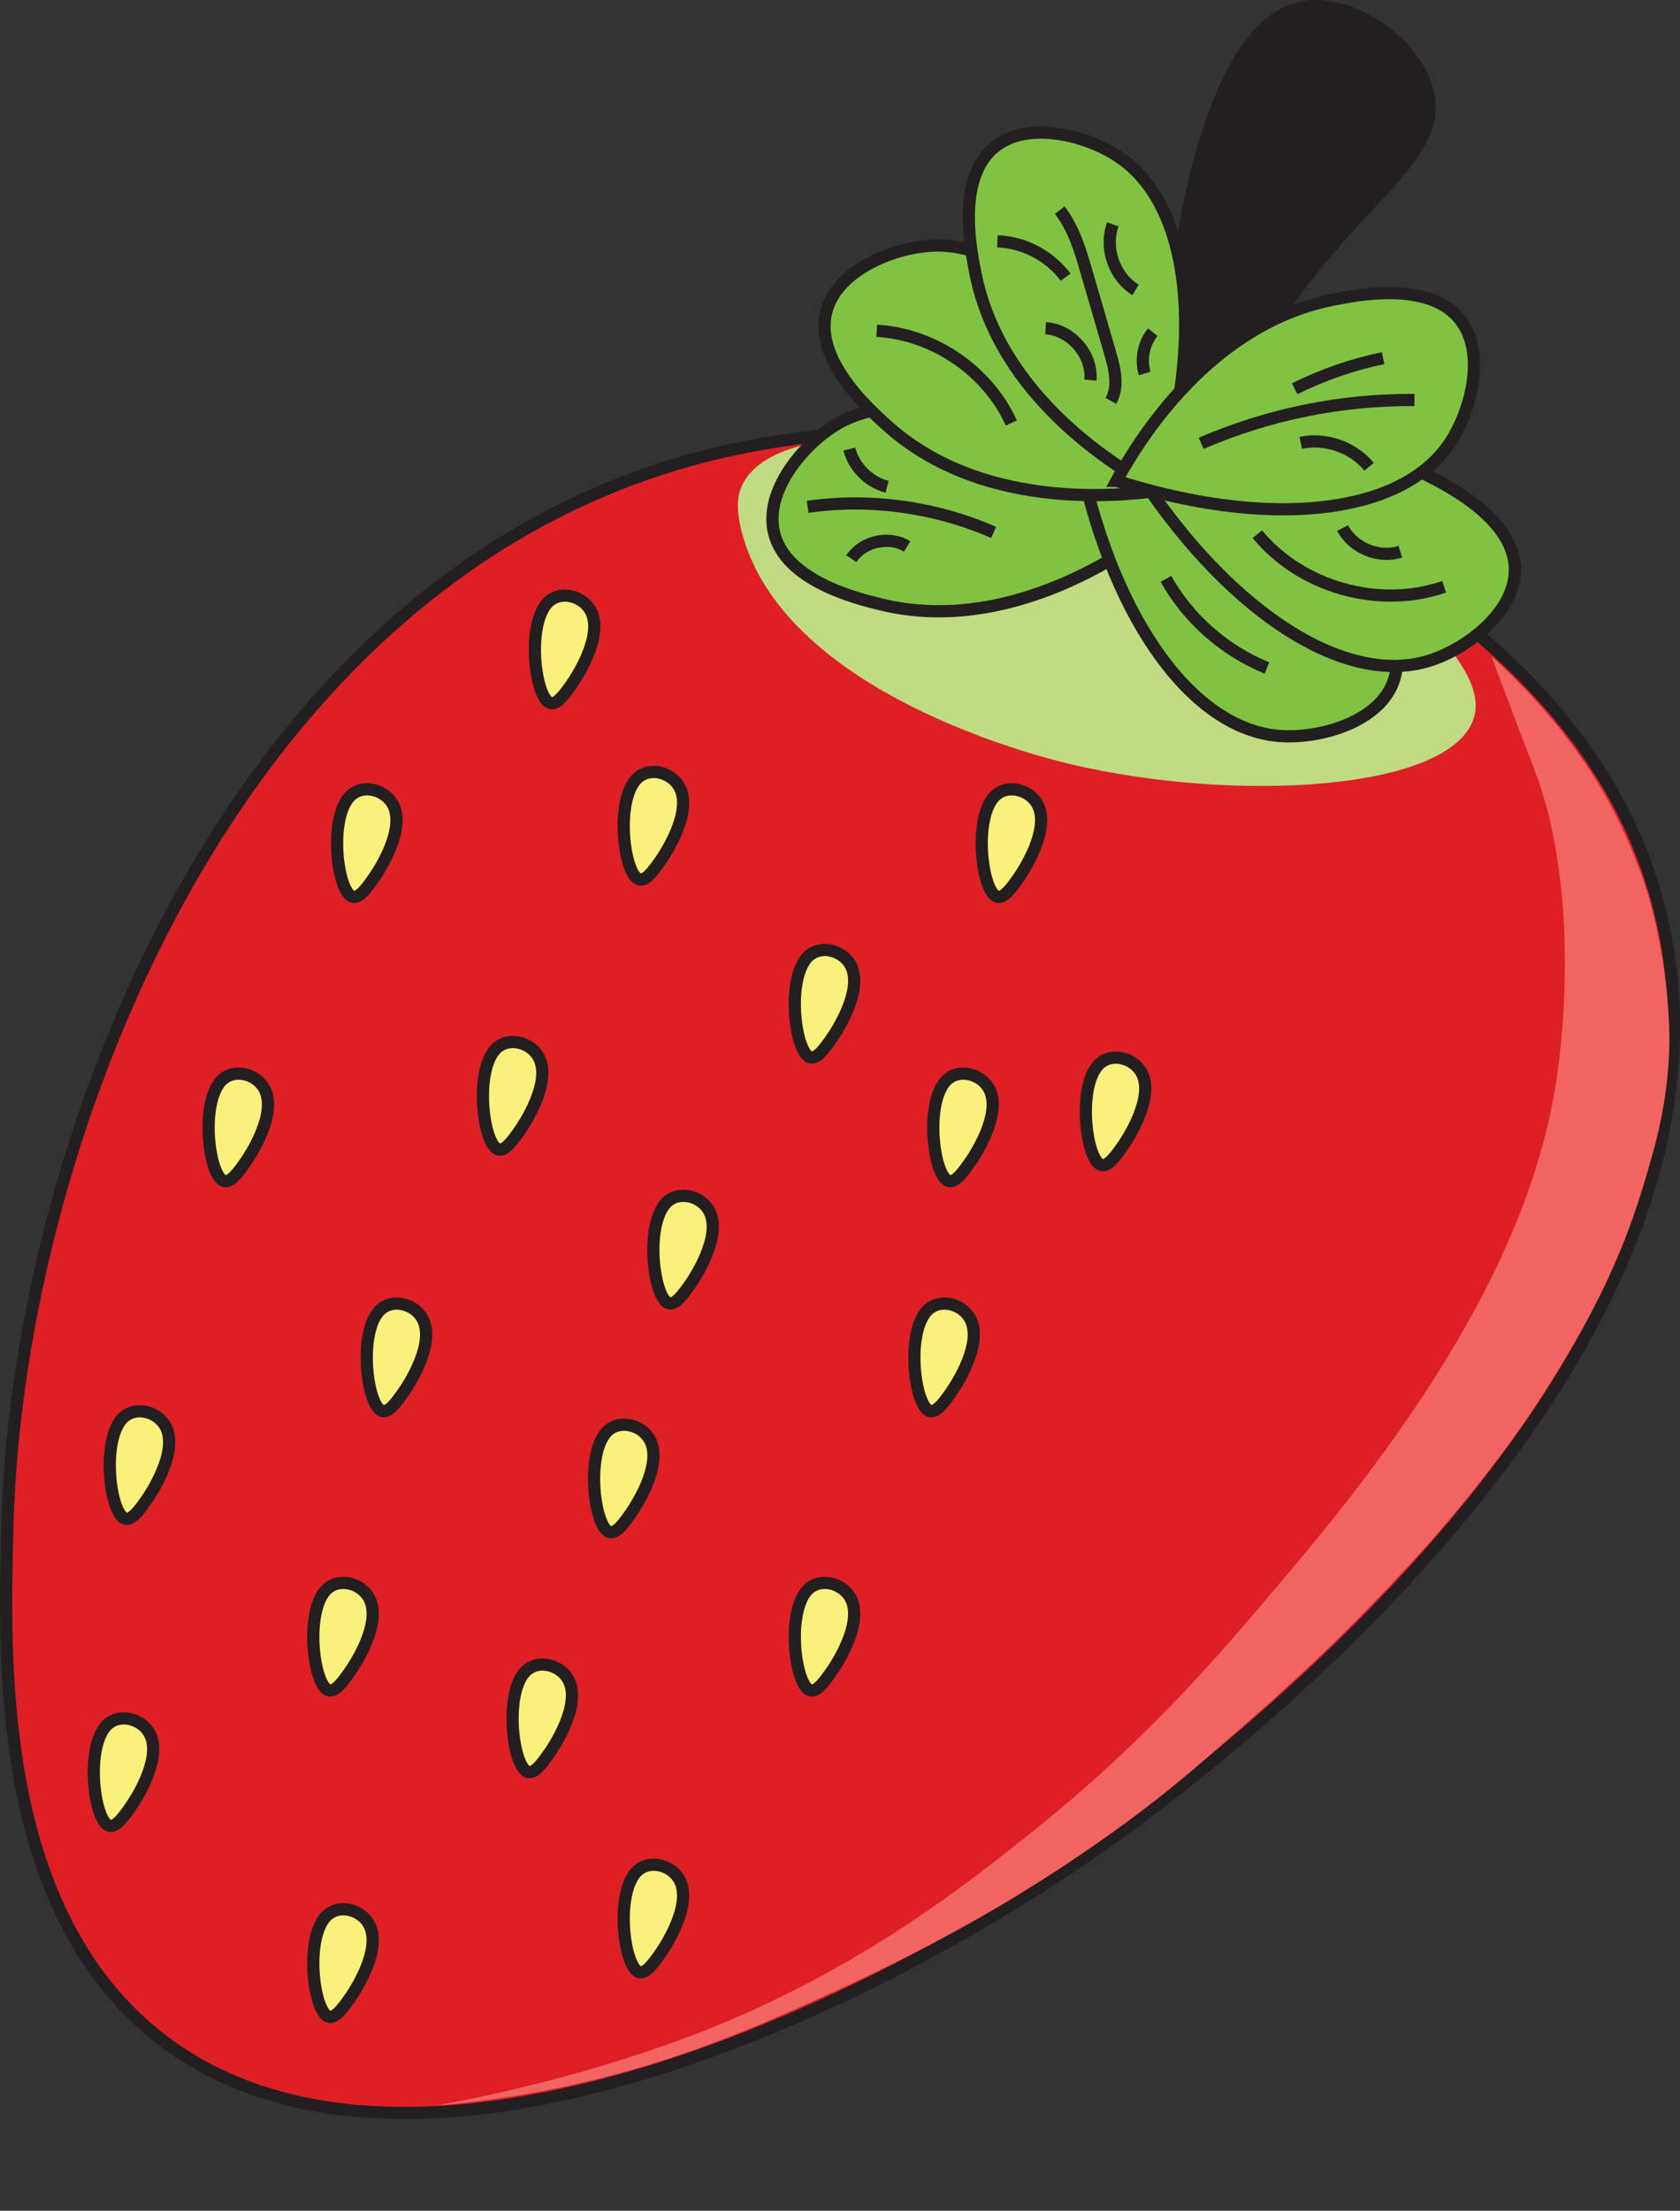 <?xml version="1.0" encoding="UTF-8"?>
<svg id="strawberry" xmlns="http://www.w3.org/2000/svg" viewBox="0 0 137.68 181.11">
  <rect x="0" y="0" width="137.68" height="181.11" fill="#333333" stroke="none"/>
  <defs>
    <style>
      .cls-1 {
        fill: #faf17c;
      }

      .cls-1, .cls-2, .cls-3, .cls-4, .cls-5 {
        stroke: #231f20;
        stroke-miterlimit: 10;
      }

      .cls-6 {
        fill: #c0db82;
      }

      .cls-2 {
        fill: #231f20;
      }

      .cls-7 {
        fill: #f16461;
      }

      .cls-3 {
        fill: #de1f26;
      }

      .cls-4 {
        fill: none;
      }

      .cls-5 {
        fill: #80c342;
      }
    </style>
  </defs>
  <path id="strawberrystick" class="cls-2" d="M96.05,50.48c-1.93-.29-1.85-47.09,10.54-49.85,4.09-.91,9.59,2.97,10.45,7.06,1.08,5.14-5.62,8.4-11.87,17.6-8.89,13.08-8.14,25.33-9.12,25.18Z"/>
  <g id="strawberryfoundation">
    <path class="cls-3" d="M62.22,36.41C19.82,43.91,1.43,93.31.61,124.9c-.28,10.83-.97,31.15,12.07,41.75,20.49,16.65,60.3-2.45,80.46-17.52,6.76-5.06,54.72-40.92,41.87-77.94-6.23-17.94-25.26-27.14-30.21-29.52-2.82-1.35-21.02-9.08-42.57-5.27Z"/>
    <path class="cls-7" d="M134.44,71.5c-.49-1.37-1.97-5.42-5.19-9.91-2.11-2.95-4.53-5.55-7.02-7.82.46,1.24,1.16,3.12,2.04,5.43,1.24,3.25,1.6,4.07,2.04,5.46.96,3,1.27,5.38,1.51,7.11.67,5,.58,12.37-.54,18.34-3.21,17.13-16.79,33.03-24,41.48-4.04,4.73-9.63,11.2-18.44,18.28-5.92,4.75-15.22,12.1-28.85,17.15-10.71,3.97-20.62,5.51-20.27,5.48,2.3-.2,5.65-.57,9.63-1.37,9.83-1.98,17.01-5.22,23.71-8.29,6.8-3.12,11.6-5.94,13.33-6.97,5.98-3.58,10.16-6.74,11.4-7.69,2.89-2.21,4.81-3.9,7.61-6.35,3.33-2.92,7.75-6.82,12.95-12.4,1.8-1.92,3.83-4.12,6.34-7.26,1.67-2.1,4.19-5.29,6.85-9.66,2.09-3.45,4.93-8.2,7.01-14.98,1.05-3.43,2.18-7.1,2.26-12.16,0-.4.08-7.11-2.34-13.85Z"/>
    <path class="cls-6" d="M120.79,58.78c-1.78,6.03-19.54,7.03-33.11,3.81-2.5-.59-23.11-5.74-26.8-18.67-.69-2.4-.34-3.51-.12-4.03,2.8-6.61,22.56-3.94,32.28-1.69,15.38,3.56,21.51,9.72,24.12,12.87,2.23,2.7,4.35,5.27,3.63,7.72Z"/>
  </g>
  <g id="strawberryseeds">
    <path class="cls-1" d="M9.01,141.11c-2.1,1.49-1.37,7.98-.09,8.45.57.21,1.24-.76,1.84-1.62.22-.32,2.61-3.85,1.5-5.92-.63-1.17-2.24-1.61-3.24-.91Z"/>
    <path class="cls-1" d="M10.32,115.95c-2.1,1.49-1.37,7.98-.09,8.45.57.21,1.24-.76,1.84-1.62.22-.32,2.61-3.85,1.5-5.92-.63-1.17-2.24-1.61-3.24-.91Z"/>
    <path class="cls-1" d="M18.42,88.29c-2.1,1.49-1.37,7.98-.09,8.45.57.21,1.24-.76,1.84-1.62.22-.32,2.61-3.85,1.5-5.92-.63-1.17-2.24-1.61-3.24-.91Z"/>
    <path class="cls-1" d="M28.95,65c-2.1,1.49-1.37,7.98-.09,8.45.57.21,1.24-.76,1.84-1.62.22-.32,2.61-3.85,1.5-5.92-.63-1.17-2.24-1.61-3.24-.91Z"/>
    <path class="cls-1" d="M31.38,107.13c-2.1,1.49-1.37,7.98-.09,8.45.57.21,1.24-.76,1.84-1.62.22-.32,2.61-3.85,1.5-5.92-.63-1.17-2.24-1.61-3.24-.91Z"/>
    <path class="cls-1" d="M27,130.01c-2.1,1.49-1.37,7.98-.09,8.45.57.21,1.24-.76,1.84-1.62.22-.32,2.61-3.85,1.5-5.92-.63-1.17-2.24-1.61-3.24-.91Z"/>
    <path class="cls-1" d="M40.9,85.7c-2.1,1.49-1.37,7.98-.09,8.45.57.21,1.24-.76,1.84-1.62.22-.32,2.61-3.85,1.5-5.92-.63-1.17-2.24-1.61-3.24-.91Z"/>
    <path class="cls-1" d="M50.01,117.05c-2.1,1.49-1.37,7.98-.09,8.45.57.21,1.24-.76,1.84-1.62.22-.32,2.61-3.85,1.5-5.92-.63-1.17-2.24-1.61-3.24-.91Z"/>
    <path class="cls-1" d="M27,156.75c-2.1,1.49-1.37,7.98-.09,8.45.57.21,1.24-.76,1.84-1.62.22-.32,2.61-3.85,1.5-5.92-.63-1.17-2.24-1.61-3.24-.91Z"/>
    <path class="cls-1" d="M43.33,136.7c-2.1,1.49-1.37,7.98-.09,8.45.57.21,1.24-.76,1.84-1.62.22-.32,2.61-3.85,1.5-5.92-.63-1.17-2.24-1.61-3.24-.91Z"/>
    <path class="cls-1" d="M52.44,153.1c-2.1,1.49-1.37,7.98-.09,8.45.57.21,1.24-.76,1.84-1.62.22-.32,2.61-3.85,1.5-5.92-.63-1.17-2.24-1.61-3.24-.91Z"/>
    <path class="cls-1" d="M66.46,130.01c-2.1,1.49-1.37,7.98-.09,8.45.57.21,1.24-.76,1.84-1.62.22-.32,2.61-3.85,1.5-5.92-.63-1.17-2.24-1.61-3.24-.91Z"/>
    <path class="cls-1" d="M54.87,98.3c-2.1,1.49-1.37,7.98-.09,8.45.57.21,1.24-.76,1.84-1.62.22-.32,2.61-3.85,1.5-5.92-.63-1.17-2.24-1.61-3.24-.91Z"/>
    <path class="cls-1" d="M76.26,107.13c-2.1,1.49-1.37,7.98-.09,8.45.57.21,1.24-.76,1.84-1.62.22-.32,2.61-3.85,1.5-5.92-.63-1.17-2.24-1.61-3.24-.91Z"/>
    <path class="cls-1" d="M52.44,63.58c-2.1,1.49-1.37,7.98-.09,8.45.57.21,1.24-.76,1.84-1.62.22-.32,2.61-3.85,1.5-5.92-.63-1.17-2.24-1.61-3.24-.91Z"/>
    <path class="cls-1" d="M66.46,78.16c-2.1,1.49-1.37,7.98-.09,8.45.57.21,1.24-.76,1.84-1.62.22-.32,2.61-3.85,1.5-5.92-.63-1.17-2.24-1.61-3.24-.91Z"/>
    <path class="cls-1" d="M81.78,65c-2.1,1.49-1.37,7.98-.09,8.45.57.21,1.24-.76,1.84-1.62.22-.32,2.61-3.85,1.5-5.92-.63-1.17-2.24-1.61-3.24-.91Z"/>
    <path class="cls-1" d="M90.31,86.98c-2.1,1.49-1.37,7.98-.09,8.45.57.21,1.24-.76,1.84-1.62.22-.32,2.61-3.85,1.5-5.92-.63-1.17-2.24-1.61-3.24-.91Z"/>
    <path class="cls-1" d="M77.81,88.29c-2.1,1.49-1.37,7.98-.09,8.45.57.21,1.24-.76,1.84-1.62.22-.32,2.61-3.85,1.5-5.92-.63-1.17-2.24-1.61-3.24-.91Z"/>
    <path class="cls-1" d="M45.16,49.13c-2.1,1.49-1.37,7.98-.09,8.45.57.21,1.24-.76,1.84-1.62.22-.32,2.61-3.85,1.5-5.92-.63-1.17-2.24-1.61-3.24-.91Z"/>
  </g>
  <g id="strawberryleafs">
    <g id="Layer_4" data-name="Layer 4">
      <path class="cls-5" d="M94.52,43.56c-3.17,2.32-12.37,8.39-22.35,5.95-1.96-.48-7.81-1.92-8.74-5.88-.81-3.42,2.41-7.26,5.16-8.88,6.13-3.59,16.42.03,25.93,8.81Z"/>
      <path class="cls-4" d="M81.43,43.62c-4.76-2.09-10.1-2.83-15.24-2.1"/>
      <path class="cls-4" d="M74.34,44.77c-1.47-.91-3.62-.44-4.57,1"/>
      <path class="cls-4" d="M72.7,39.88c-1.48-.38-2.72-1.61-3.1-3.09"/>
    </g>
    <g id="Layer_3" data-name="Layer 3">
      <path class="cls-5" d="M88.64,38.2c3.93-.08,14.95.23,21.71,7.95,1.33,1.52,5.3,6.05,3.79,9.83-1.3,3.27-6.14,4.57-9.32,4.31-7.08-.57-13.43-9.45-16.18-22.09Z"/>
      <path class="cls-4" d="M95.55,47.42c1.83,3.27,4.8,5.89,8.28,7.3"/>
    </g>
    <g id="Layer_2" data-name="Layer 2">
      <path class="cls-5" d="M93.87,39.61c3.62-1.53,13.97-5.33,23.12-.66,1.8.92,7.16,3.66,7.16,7.73,0,3.52-4.01,6.52-7.06,7.46-6.79,2.09-15.97-3.8-23.22-14.52Z"/>
      <path class="cls-4" d="M103.04,43.76c3.58,4.36,9.98,6.16,15.31,4.31"/>
      <path class="cls-4" d="M110.03,43.26c.85,1.64,2.97,2.51,4.73,1.94"/>
    </g>
    <g id="Layer_5" data-name="Layer 5">
      <path class="cls-5" d="M95.13,40.18c-3.89.54-14.88,1.52-22.49-5.37-1.5-1.35-5.97-5.39-4.91-9.32.91-3.4,5.57-5.25,8.76-5.37,7.1-.26,14.44,7.82,18.65,20.06Z"/>
      <path class="cls-4" d="M82.88,34.65c-1.94-4.27-6.36-7.29-11.03-7.55"/>
    </g>
    <g id="Layer_6" data-name="Layer 6">
      <path class="cls-5" d="M94.85,40.12c-3.45-1.88-12.87-7.62-14.9-17.68-.4-1.98-1.59-7.88,1.59-10.42,2.75-2.19,7.6-.92,10.23.89,5.86,4.01,6.96,14.87,3.08,27.21Z"/>
      <path class="cls-4" d="M86.85,17.22c1.14,1.47,1.69,3.31,2.21,5.11.64,2.19,1.27,4.37,1.91,6.56.38,1.3.74,2.77.07,3.95"/>
      <path class="cls-4" d="M89.36,31.14c.19-2.08-1.59-4.13-3.67-4.25"/>
      <path class="cls-4" d="M87.33,22.71c-1.3-1.75-3.41-2.86-5.59-2.94"/>
      <path class="cls-4" d="M93.06,23.75c-1.75-1.07-2.57-3.44-1.86-5.37"/>
      <path class="cls-4" d="M93.81,30.6c-.35-1.15-.09-2.46.66-3.39"/>
    </g>
    <g id="Layer_7" data-name="Layer 7">
      <path class="cls-5" d="M91.5,39.39c1.89-3.44,7.67-12.84,17.74-14.84,1.98-.39,7.89-1.57,10.41,1.63,2.18,2.76.89,7.6-.92,10.23-4.03,5.85-14.89,6.91-27.22,2.98Z"/>
      <path class="cls-4" d="M98.44,36.32c5.49-2.38,11.49-3.6,17.48-3.55"/>
      <path class="cls-4" d="M106.1,31.85c2.3-1.14,4.74-1.99,7.25-2.51"/>
      <path class="cls-4" d="M106.6,36.28c2.03-.43,4.28.35,5.6,1.96"/>
    </g>
  </g>
</svg>
